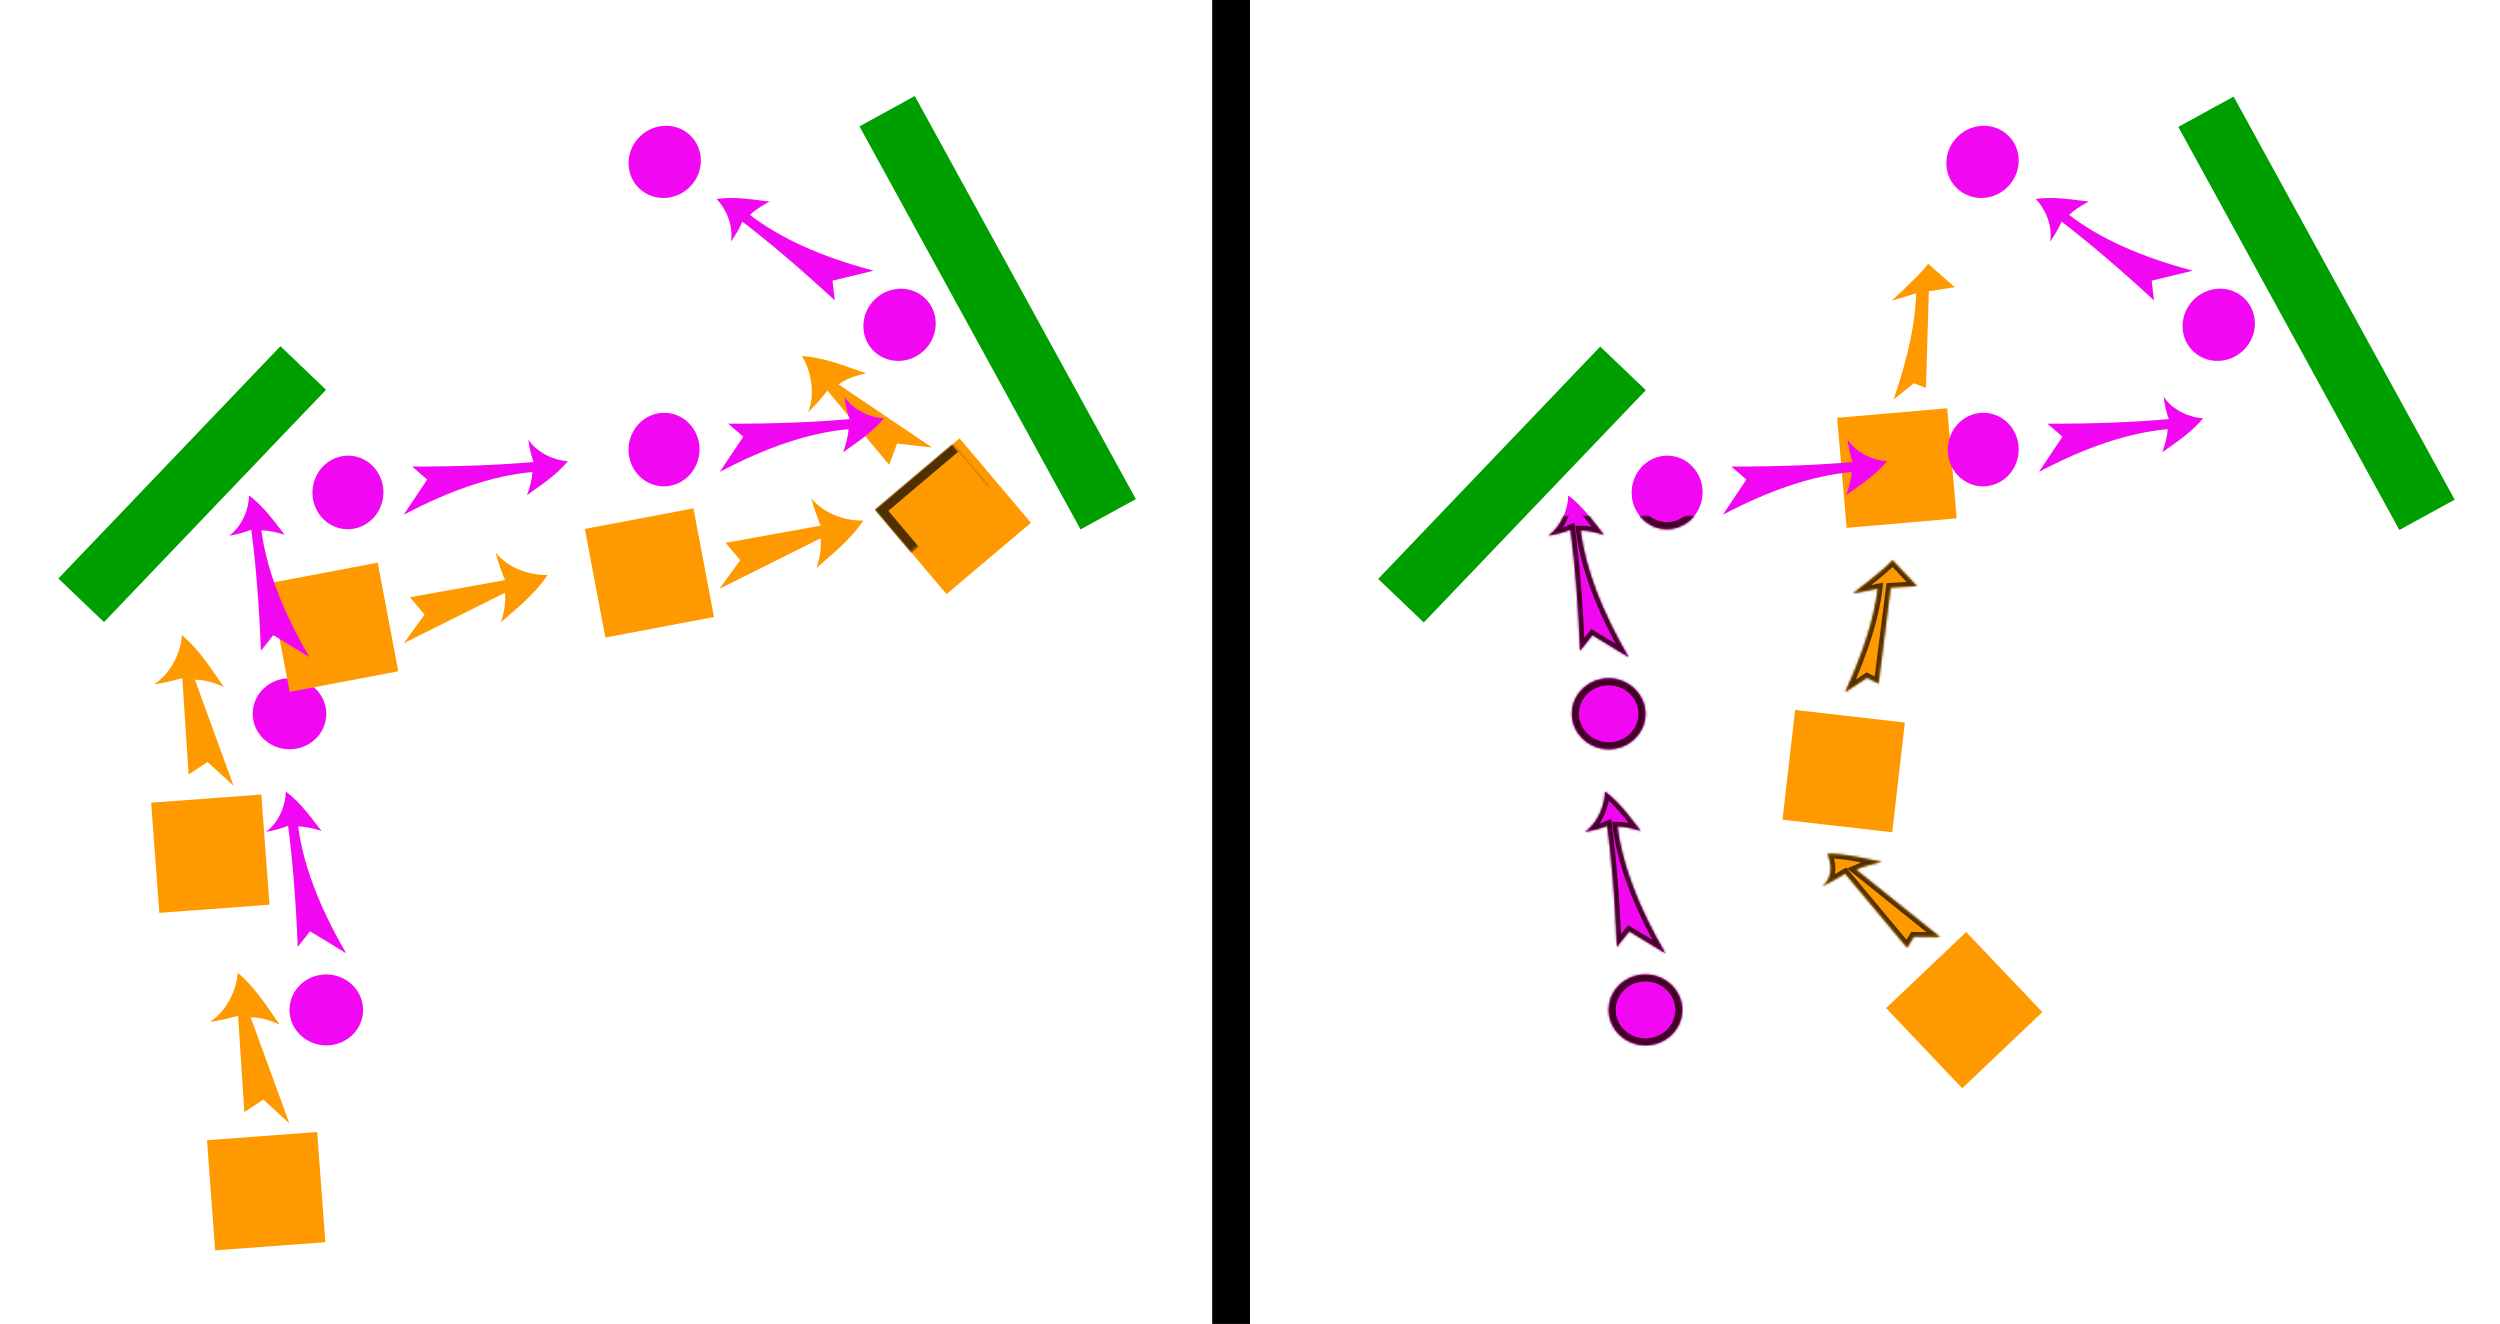 <?xml version="1.0" encoding="UTF-8" standalone="no"?><!-- Generator: Gravit.io --><svg xmlns="http://www.w3.org/2000/svg" xmlns:xlink="http://www.w3.org/1999/xlink" style="isolation:isolate" viewBox="-387.44 -220.36 1067.596 565.36" width="1067.596pt" height="565.36pt"><defs><clipPath id="_clipPath_TZaqaG4bXCzlGQ4Sm5Qvb54MPsq8b4xF"><rect x="-387.44" y="-220.36" width="1067.596" height="565.36"/></clipPath></defs><g clip-path="url(#_clipPath_TZaqaG4bXCzlGQ4Sm5Qvb54MPsq8b4xF)"><g opacity="0"><rect x="-387.44" y="-220.36" width="1067.596" height="565.36" transform="matrix(1,0,0,1,0,0)" fill="rgb(0,151,0)"/></g><mask id="_mask_DlcWVeyRXeTgrCKEh2IxMD3dauXN5ECV"><path d=" M -248.522 226.061 C -257.192 225.822 -264.043 218.84 -263.812 210.48 C -263.581 202.119 -256.355 195.526 -247.686 195.765 C -239.016 196.004 -232.165 202.986 -232.396 211.347 C -232.627 219.707 -239.853 226.301 -248.522 226.061 Z " fill="white" stroke="none"/></mask><path d=" M -248.522 226.061 C -257.192 225.822 -264.043 218.84 -263.812 210.48 C -263.581 202.119 -256.355 195.526 -247.686 195.765 C -239.016 196.004 -232.165 202.986 -232.396 211.347 C -232.627 219.707 -239.853 226.301 -248.522 226.061 Z " fill="rgb(242,7,242)"/><path d=" M -248.522 226.061 C -257.192 225.822 -264.043 218.84 -263.812 210.48 C -263.581 202.119 -256.355 195.526 -247.686 195.765 C -239.016 196.004 -232.165 202.986 -232.396 211.347 C -232.627 219.707 -239.853 226.301 -248.522 226.061 Z " fill="rgb(242,7,242)" mask="url(#_mask_DlcWVeyRXeTgrCKEh2IxMD3dauXN5ECV)" vector-effect="non-scaling-stroke" stroke-width="6" stroke="rgb(64,0,34)" stroke-linejoin="miter" stroke-linecap="square" stroke-miterlimit="3"/><mask id="_mask_YVQe8dUvFxvALbLOJiMWupCiEHnNh03K"><path d=" M 314.82 226.061 C 306.151 225.822 299.3 218.84 299.531 210.48 C 299.761 202.119 306.987 195.526 315.657 195.765 C 324.326 196.004 331.177 202.986 330.946 211.347 C 330.716 219.707 323.49 226.301 314.82 226.061 Z " fill="white" stroke="none"/></mask><path d=" M 314.82 226.061 C 306.151 225.822 299.3 218.84 299.531 210.48 C 299.761 202.119 306.987 195.526 315.657 195.765 C 324.326 196.004 331.177 202.986 330.946 211.347 C 330.716 219.707 323.49 226.301 314.82 226.061 Z " fill="rgb(242,7,242)"/><path d=" M 314.82 226.061 C 306.151 225.822 299.3 218.84 299.531 210.48 C 299.761 202.119 306.987 195.526 315.657 195.765 C 324.326 196.004 331.177 202.986 330.946 211.347 C 330.716 219.707 323.49 226.301 314.82 226.061 Z " fill="rgb(242,7,242)" mask="url(#_mask_YVQe8dUvFxvALbLOJiMWupCiEHnNh03K)" vector-effect="non-scaling-stroke" stroke-width="6" stroke="rgb(64,0,34)" stroke-linejoin="miter" stroke-linecap="square" stroke-miterlimit="3"/><mask id="_mask_uMDDwCvJfrcyiNH260fARKWFtMYnJ9wV"><path d=" M -264.236 99.603 C -272.905 99.364 -279.756 92.382 -279.525 84.022 C -279.295 75.661 -272.069 69.068 -263.399 69.307 C -254.73 69.546 -247.879 76.528 -248.11 84.889 C -248.34 93.249 -255.566 99.843 -264.236 99.603 Z " fill="white" stroke="none"/></mask><path d=" M -264.236 99.603 C -272.905 99.364 -279.756 92.382 -279.525 84.022 C -279.295 75.661 -272.069 69.068 -263.399 69.307 C -254.73 69.546 -247.879 76.528 -248.11 84.889 C -248.34 93.249 -255.566 99.843 -264.236 99.603 Z " fill="rgb(242,7,242)"/><path d=" M -264.236 99.603 C -272.905 99.364 -279.756 92.382 -279.525 84.022 C -279.295 75.661 -272.069 69.068 -263.399 69.307 C -254.73 69.546 -247.879 76.528 -248.11 84.889 C -248.34 93.249 -255.566 99.843 -264.236 99.603 Z " fill="rgb(242,7,242)" mask="url(#_mask_uMDDwCvJfrcyiNH260fARKWFtMYnJ9wV)" vector-effect="non-scaling-stroke" stroke-width="6" stroke="rgb(64,0,34)" stroke-linejoin="miter" stroke-linecap="square" stroke-miterlimit="3"/><mask id="_mask_2nlqLG01ptDalgwlQfK9JuNJvdjvI89Y"><path d=" M 299.107 99.603 C 290.437 99.364 283.586 92.382 283.817 84.022 C 284.048 75.661 291.274 69.068 299.943 69.307 C 308.613 69.546 315.464 76.528 315.233 84.889 C 315.002 93.249 307.776 99.843 299.107 99.603 Z " fill="white" stroke="none"/></mask><path d=" M 299.107 99.603 C 290.437 99.364 283.586 92.382 283.817 84.022 C 284.048 75.661 291.274 69.068 299.943 69.307 C 308.613 69.546 315.464 76.528 315.233 84.889 C 315.002 93.249 307.776 99.843 299.107 99.603 Z " fill="rgb(242,7,242)"/><path d=" M 299.107 99.603 C 290.437 99.364 283.586 92.382 283.817 84.022 C 284.048 75.661 291.274 69.068 299.943 69.307 C 308.613 69.546 315.464 76.528 315.233 84.889 C 315.002 93.249 307.776 99.843 299.107 99.603 Z " fill="rgb(242,7,242)" mask="url(#_mask_2nlqLG01ptDalgwlQfK9JuNJvdjvI89Y)" vector-effect="non-scaling-stroke" stroke-width="6" stroke="rgb(64,0,34)" stroke-linejoin="miter" stroke-linecap="square" stroke-miterlimit="3"/><mask id="_mask_BnltXlsIUtMMqy85wzQf09MkwzMZDMzF"><rect x="-297.517" y="264.741" width="47.188" height="47.188" fill="white" stroke="none"/></mask><rect x="-297.517" y="264.741" width="47.188" height="47.188" transform="matrix(0.997,-0.074,0.074,0.997,-22.015,-19.42)" fill="rgb(255,153,0)"/><rect x="-297.517" y="264.741" width="47.188" height="47.188" transform="matrix(0.997,-0.074,0.074,0.997,-22.015,-19.42)" fill="rgb(255,153,0)" mask="url(#_mask_BnltXlsIUtMMqy85wzQf09MkwzMZDMzF)" vector-effect="non-scaling-stroke" stroke-width="8" stroke="rgb(81,48,0)" stroke-linejoin="miter" stroke-linecap="square" stroke-miterlimit="2"/><mask id="_mask_0C5uGag1UmxsNClf4sqLML0bvNY3RliB"><rect x="427.638" y="187.319" width="47.188" height="47.188" fill="white" stroke="none"/></mask><rect x="427.638" y="187.319" width="47.188" height="47.188" transform="matrix(0.725,-0.689,0.689,0.725,-21.109,368.992)" fill="rgb(255,153,0)"/><rect x="427.638" y="187.319" width="47.188" height="47.188" transform="matrix(0.725,-0.689,0.689,0.725,-21.109,368.992)" fill="rgb(255,153,0)" mask="url(#_mask_0C5uGag1UmxsNClf4sqLML0bvNY3RliB)" vector-effect="non-scaling-stroke" stroke-width="8" stroke="rgb(81,48,0)" stroke-linejoin="miter" stroke-linecap="square" stroke-miterlimit="2"/><mask id="_mask_yV7gCPRxUxEIqBbkZ8LsPoMPuxnOxfUE"><rect x="399.169" y="-43.894" width="47.188" height="47.188" fill="white" stroke="none"/></mask><rect x="399.169" y="-43.894" width="47.188" height="47.188" transform="matrix(0.996,-0.086,0.086,0.996,3.288,36.101)" fill="rgb(255,153,0)"/><rect x="399.169" y="-43.894" width="47.188" height="47.188" transform="matrix(0.996,-0.086,0.086,0.996,3.288,36.101)" fill="rgb(255,153,0)" mask="url(#_mask_yV7gCPRxUxEIqBbkZ8LsPoMPuxnOxfUE)" vector-effect="non-scaling-stroke" stroke-width="8" stroke="rgb(81,48,0)" stroke-linejoin="miter" stroke-linecap="square" stroke-miterlimit="2"/><mask id="_mask_xJCFEH4iFvZveGcaBQlQ2Q6l8gR3uBBk"><rect x="376.406" y="85.583" width="47.188" height="47.188" fill="white" stroke="none"/></mask><rect x="376.406" y="85.583" width="47.188" height="47.188" transform="matrix(0.993,0.114,-0.114,0.993,15.129,-45.077)" fill="rgb(255,153,0)"/><rect x="376.406" y="85.583" width="47.188" height="47.188" transform="matrix(0.993,0.114,-0.114,0.993,15.129,-45.077)" fill="rgb(255,153,0)" mask="url(#_mask_xJCFEH4iFvZveGcaBQlQ2Q6l8gR3uBBk)" vector-effect="non-scaling-stroke" stroke-width="8" stroke="rgb(81,48,0)" stroke-linejoin="miter" stroke-linecap="square" stroke-miterlimit="2"/><mask id="_mask_VKSlXEG4lHyXziVUPgU69PktqCg3Wzxb"><rect x="-321.332" y="120.576" width="47.188" height="47.188" fill="white" stroke="none"/></mask><rect x="-321.332" y="120.576" width="47.188" height="47.188" transform="matrix(0.997,-0.074,0.074,0.997,-11.446,-21.57)" fill="rgb(255,153,0)"/><rect x="-321.332" y="120.576" width="47.188" height="47.188" transform="matrix(0.997,-0.074,0.074,0.997,-11.446,-21.57)" fill="rgb(255,153,0)" mask="url(#_mask_VKSlXEG4lHyXziVUPgU69PktqCg3Wzxb)" vector-effect="non-scaling-stroke" stroke-width="8" stroke="rgb(81,48,0)" stroke-linejoin="miter" stroke-linecap="square" stroke-miterlimit="2"/><mask id="_mask_YE9fgMLRPoVBilpB6mWKU9eCjXfsboSP"><rect x="-268.493" y="24.003" width="47.188" height="47.188" fill="white" stroke="none"/></mask><rect x="-268.493" y="24.003" width="47.188" height="47.188" transform="matrix(0.186,0.983,-0.983,0.186,-152.608,279.381)" fill="rgb(255,153,0)"/><rect x="-268.493" y="24.003" width="47.188" height="47.188" transform="matrix(0.186,0.983,-0.983,0.186,-152.608,279.381)" fill="rgb(255,153,0)" mask="url(#_mask_YE9fgMLRPoVBilpB6mWKU9eCjXfsboSP)" vector-effect="non-scaling-stroke" stroke-width="8" stroke="rgb(81,48,0)" stroke-linejoin="miter" stroke-linecap="square" stroke-miterlimit="2"/><mask id="_mask_44MRFTXVrdiIfAd5bodjBvpySiSsdbpw"><rect x="-133.691" y="0.758" width="47.188" height="47.188" fill="white" stroke="none"/></mask><rect x="-133.691" y="0.758" width="47.188" height="47.188" transform="matrix(0.186,0.983,-0.983,0.186,-65.704,128.004)" fill="rgb(255,153,0)"/><rect x="-133.691" y="0.758" width="47.188" height="47.188" transform="matrix(0.186,0.983,-0.983,0.186,-65.704,128.004)" fill="rgb(255,153,0)" mask="url(#_mask_44MRFTXVrdiIfAd5bodjBvpySiSsdbpw)" vector-effect="non-scaling-stroke" stroke-width="8" stroke="rgb(81,48,0)" stroke-linejoin="miter" stroke-linecap="square" stroke-miterlimit="2"/><mask id="_mask_MqkFlK8Do9Ep7f1dum7LPBCiybxq2e4c"><rect x="-4.068" y="-23.492" width="47.188" height="47.188" fill="white" stroke="none"/></mask><rect x="-4.068" y="-23.492" width="47.188" height="47.188" transform="matrix(0.764,-0.646,0.646,0.764,4.552,12.633)" fill="rgb(255,153,0)"/><rect x="-4.068" y="-23.492" width="47.188" height="47.188" transform="matrix(0.764,-0.646,0.646,0.764,4.552,12.633)" fill="rgb(255,153,0)" mask="url(#_mask_MqkFlK8Do9Ep7f1dum7LPBCiybxq2e4c)" vector-effect="non-scaling-stroke" stroke-width="8" stroke="rgb(81,48,0)" stroke-linejoin="miter" stroke-linecap="square" stroke-miterlimit="2"/><mask id="_mask_h42UTibvs4Y2qNqacgGH39of4JwbVbKj"><rect x="-373.835" y="-26.982" width="137.224" height="26.932" fill="white" stroke="none"/></mask><rect x="-373.835" y="-26.982" width="137.224" height="26.932" transform="matrix(0.691,-0.723,0.723,0.691,-84.678,-224.948)" fill="rgb(0,159,0)"/><rect x="-373.835" y="-26.982" width="137.224" height="26.932" transform="matrix(0.691,-0.723,0.723,0.691,-84.678,-224.948)" fill="rgb(0,159,0)" mask="url(#_mask_h42UTibvs4Y2qNqacgGH39of4JwbVbKj)" vector-effect="non-scaling-stroke" stroke-width="8" stroke="rgb(2,51,2)" stroke-linejoin="miter" stroke-linecap="square" stroke-miterlimit="2"/><mask id="_mask_N7S5C4LMHJim7J777HHrzu8utMNxekgx"><rect x="189.507" y="-26.982" width="137.224" height="26.932" fill="white" stroke="none"/></mask><rect x="189.507" y="-26.982" width="137.224" height="26.932" transform="matrix(0.691,-0.723,0.723,0.691,89.653,182.513)" fill="rgb(0,159,0)"/><rect x="189.507" y="-26.982" width="137.224" height="26.932" transform="matrix(0.691,-0.723,0.723,0.691,89.653,182.513)" fill="rgb(0,159,0)" mask="url(#_mask_N7S5C4LMHJim7J777HHrzu8utMNxekgx)" vector-effect="non-scaling-stroke" stroke-width="8" stroke="rgb(2,51,2)" stroke-linejoin="miter" stroke-linecap="square" stroke-miterlimit="2"/><mask id="_mask_YCpUmAoSXVSj4mHz3shj2jo3ePherqb3"><rect x="-59.562" y="-100.321" width="196.264" height="26.932" fill="white" stroke="none"/></mask><rect x="-59.562" y="-100.321" width="196.264" height="26.932" transform="matrix(0.481,0.877,-0.877,0.481,-56.127,-78.865)" fill="rgb(0,159,0)"/><rect x="-59.562" y="-100.321" width="196.264" height="26.932" transform="matrix(0.481,0.877,-0.877,0.481,-56.127,-78.865)" fill="rgb(0,159,0)" mask="url(#_mask_YCpUmAoSXVSj4mHz3shj2jo3ePherqb3)" vector-effect="non-scaling-stroke" stroke-width="8" stroke="rgb(2,51,2)" stroke-linejoin="miter" stroke-linecap="square" stroke-miterlimit="2"/><mask id="_mask_GOABPAdFC1KmEsETq6ojQsJUmn2DYYeZ"><rect x="503.781" y="-100.321" width="196.264" height="26.932" fill="white" stroke="none"/></mask><rect x="503.781" y="-100.321" width="196.264" height="26.932" transform="matrix(0.481,0.877,-0.877,0.481,236.102,-572.679)" fill="rgb(0,159,0)"/><rect x="503.781" y="-100.321" width="196.264" height="26.932" transform="matrix(0.481,0.877,-0.877,0.481,236.102,-572.679)" fill="rgb(0,159,0)" mask="url(#_mask_GOABPAdFC1KmEsETq6ojQsJUmn2DYYeZ)" vector-effect="non-scaling-stroke" stroke-width="8" stroke="rgb(2,51,2)" stroke-linejoin="miter" stroke-linecap="square" stroke-miterlimit="2"/><mask id="_mask_b7TttYub9GQBKtOVwypWWs5GOPpiRu50"><path d=" M -283.083 254.548 L -285.769 213.418 Q -292.898 215.426 -297.856 216.023 C -290.161 211.214 -286.216 201.369 -285.949 195.044 C -277.93 201.618 -271.924 211.848 -268.028 217.17 Q -275.184 213.977 -280.385 214.086 L -263.888 259.36 L -275.004 249.188 L -283.083 254.548 Z " fill="white" stroke="none"/></mask><path d=" M -283.083 254.548 L -285.769 213.418 Q -292.898 215.426 -297.856 216.023 C -290.161 211.214 -286.216 201.369 -285.949 195.044 C -277.93 201.618 -271.924 211.848 -268.028 217.17 Q -275.184 213.977 -280.385 214.086 L -263.888 259.36 L -275.004 249.188 L -283.083 254.548 Z " fill="rgb(255,153,0)"/><path d=" M -283.083 254.548 L -285.769 213.418 Q -292.898 215.426 -297.856 216.023 C -290.161 211.214 -286.216 201.369 -285.949 195.044 C -277.93 201.618 -271.924 211.848 -268.028 217.17 Q -275.184 213.977 -280.385 214.086 L -263.888 259.36 L -275.004 249.188 L -283.083 254.548 Z " fill="rgb(255,153,0)" mask="url(#_mask_b7TttYub9GQBKtOVwypWWs5GOPpiRu50)" vector-effect="non-scaling-stroke" stroke-width="4" stroke="rgb(81,48,0)" stroke-linejoin="miter" stroke-linecap="square" stroke-miterlimit="3"/><mask id="_mask_vfVuPZjldBSHC5WSZ5z9zHEsRGYXKfzd"><path d=" M 426.987 184.363 L 400.498 152.692 Q 394.818 156.115 390.732 158.169 C 396.418 153.398 393.875 146.941 393.032 144.264 C 400.913 144.016 411.923 146.995 416.11 147.742 Q 409.529 149.054 405.157 150.998 L 440.926 179.726 L 429.823 179.64 L 426.987 184.363 Z " fill="white" stroke="none"/></mask><path d=" M 426.987 184.363 L 400.498 152.692 Q 394.818 156.115 390.732 158.169 C 396.418 153.398 393.875 146.941 393.032 144.264 C 400.913 144.016 411.923 146.995 416.11 147.742 Q 409.529 149.054 405.157 150.998 L 440.926 179.726 L 429.823 179.64 L 426.987 184.363 Z " fill="rgb(255,153,0)"/><path d=" M 426.987 184.363 L 400.498 152.692 Q 394.818 156.115 390.732 158.169 C 396.418 153.398 393.875 146.941 393.032 144.264 C 400.913 144.016 411.923 146.995 416.11 147.742 Q 409.529 149.054 405.157 150.998 L 440.926 179.726 L 429.823 179.64 L 426.987 184.363 Z " fill="rgb(255,153,0)" mask="url(#_mask_vfVuPZjldBSHC5WSZ5z9zHEsRGYXKfzd)" vector-effect="non-scaling-stroke" stroke-width="4" stroke="rgb(81,48,0)" stroke-linejoin="miter" stroke-linecap="square" stroke-miterlimit="3"/><mask id="_mask_gppoCedlhzxhOUTxvkVELbh3HbehnsVB"><path d=" M 414.769 71.536 L 419.946 30.574 L 431.123 29.906 L 420.737 18.858 C 419.157 20.871 413.528 25.632 403.793 33.085 L 414.438 30.958 C 413.058 43.045 408.433 57.79 400.535 75.166 L 409.831 69.094 L 414.769 71.536 Z " fill="white" stroke="none"/></mask><path d=" M 414.769 71.536 L 419.946 30.574 L 431.123 29.906 L 420.737 18.858 C 419.157 20.871 413.528 25.632 403.793 33.085 L 414.438 30.958 C 413.058 43.045 408.433 57.79 400.535 75.166 L 409.831 69.094 L 414.769 71.536 Z " fill="rgb(255,153,0)"/><path d=" M 414.769 71.536 L 419.946 30.574 L 431.123 29.906 L 420.737 18.858 C 419.157 20.871 413.528 25.632 403.793 33.085 L 414.438 30.958 C 413.058 43.045 408.433 57.79 400.535 75.166 L 409.831 69.094 L 414.769 71.536 Z " fill="rgb(255,153,0)" mask="url(#_mask_gppoCedlhzxhOUTxvkVELbh3HbehnsVB)" vector-effect="non-scaling-stroke" stroke-width="4" stroke="rgb(81,48,0)" stroke-linejoin="miter" stroke-linecap="square" stroke-miterlimit="3"/><mask id="_mask_cp9k6576yRmfOGmDgHX2oJxQ9AmRSDS3"><path d=" M 435.012 -54.724 L 436.259 -95.993 L 447.322 -97.724 L 435.93 -107.731 C 434.549 -105.577 429.399 -100.3 420.419 -91.954 L 430.813 -95.085 C 430.592 -82.923 427.394 -67.804 421.189 -49.754 L 429.863 -56.684 L 435.012 -54.724 Z " fill="white" stroke="none"/></mask><path d=" M 435.012 -54.724 L 436.259 -95.993 L 447.322 -97.724 L 435.93 -107.731 C 434.549 -105.577 429.399 -100.3 420.419 -91.954 L 430.813 -95.085 C 430.592 -82.923 427.394 -67.804 421.189 -49.754 L 429.863 -56.684 L 435.012 -54.724 Z " fill="rgb(255,153,0)"/><path d=" M 435.012 -54.724 L 436.259 -95.993 L 447.322 -97.724 L 435.93 -107.731 C 434.549 -105.577 429.399 -100.3 420.419 -91.954 L 430.813 -95.085 C 430.592 -82.923 427.394 -67.804 421.189 -49.754 L 429.863 -56.684 L 435.012 -54.724 Z " fill="rgb(255,153,0)" mask="url(#_mask_cp9k6576yRmfOGmDgHX2oJxQ9AmRSDS3)" vector-effect="non-scaling-stroke" stroke-width="4" stroke="rgb(81,48,0)" stroke-linejoin="miter" stroke-linecap="square" stroke-miterlimit="3"/><mask id="_mask_jTIOKzvik1C0uHS9CexAiqrooqmU4rDU"><path d=" M -306.898 110.383 L -309.584 69.253 Q -316.713 71.26 -321.672 71.858 C -313.976 67.049 -310.031 57.204 -309.764 50.878 C -301.745 57.453 -295.739 67.683 -291.843 73.005 Q -298.999 69.812 -304.2 69.921 L -287.703 115.195 L -298.82 105.023 L -306.898 110.383 Z " fill="white" stroke="none"/></mask><path d=" M -306.898 110.383 L -309.584 69.253 Q -316.713 71.26 -321.672 71.858 C -313.976 67.049 -310.031 57.204 -309.764 50.878 C -301.745 57.453 -295.739 67.683 -291.843 73.005 Q -298.999 69.812 -304.2 69.921 L -287.703 115.195 L -298.82 105.023 L -306.898 110.383 Z " fill="rgb(255,153,0)"/><path d=" M -306.898 110.383 L -309.584 69.253 Q -316.713 71.26 -321.672 71.858 C -313.976 67.049 -310.031 57.204 -309.764 50.878 C -301.745 57.453 -295.739 67.683 -291.843 73.005 Q -298.999 69.812 -304.2 69.921 L -287.703 115.195 L -298.82 105.023 L -306.898 110.383 Z " fill="rgb(255,153,0)" mask="url(#_mask_jTIOKzvik1C0uHS9CexAiqrooqmU4rDU)" vector-effect="non-scaling-stroke" stroke-width="4" stroke="rgb(81,48,0)" stroke-linejoin="miter" stroke-linecap="square" stroke-miterlimit="3"/><mask id="_mask_sU1wPY61rkdvqzwQD8wwoD25KIdMWSnP"><path d=" M -212.363 34.681 L -171.799 27.369 Q -174.598 20.513 -175.751 15.653 C -170.105 22.757 -159.878 25.565 -153.562 25.115 C -159.189 33.826 -168.676 40.948 -173.524 45.42 Q -171.16 37.949 -171.855 32.794 L -214.976 54.297 L -206.125 42.103 L -212.363 34.681 Z " fill="white" stroke="none"/></mask><path d=" M -212.363 34.681 L -171.799 27.369 Q -174.598 20.513 -175.751 15.653 C -170.105 22.757 -159.878 25.565 -153.562 25.115 C -159.189 33.826 -168.676 40.948 -173.524 45.42 Q -171.16 37.949 -171.855 32.794 L -214.976 54.297 L -206.125 42.103 L -212.363 34.681 Z " fill="rgb(255,153,0)"/><path d=" M -212.363 34.681 L -171.799 27.369 Q -174.598 20.513 -175.751 15.653 C -170.105 22.757 -159.878 25.565 -153.562 25.115 C -159.189 33.826 -168.676 40.948 -173.524 45.42 Q -171.16 37.949 -171.855 32.794 L -214.976 54.297 L -206.125 42.103 L -212.363 34.681 Z " fill="rgb(255,153,0)" mask="url(#_mask_sU1wPY61rkdvqzwQD8wwoD25KIdMWSnP)" vector-effect="non-scaling-stroke" stroke-width="4" stroke="rgb(81,48,0)" stroke-linejoin="miter" stroke-linecap="square" stroke-miterlimit="3"/><mask id="_mask_8Cd10vmShy7cWky5G63QtqTN2nsrflWX"><path d=" M -77.561 11.436 L -36.997 4.124 Q -39.796 -2.733 -40.949 -7.592 C -35.302 -0.489 -25.075 2.32 -18.76 1.87 C -24.387 10.581 -33.874 17.703 -38.722 22.175 Q -36.357 14.704 -37.053 9.549 L -80.174 31.052 L -71.322 18.858 L -77.561 11.436 Z " fill="white" stroke="none"/></mask><path d=" M -77.561 11.436 L -36.997 4.124 Q -39.796 -2.733 -40.949 -7.592 C -35.302 -0.489 -25.075 2.32 -18.76 1.87 C -24.387 10.581 -33.874 17.703 -38.722 22.175 Q -36.357 14.704 -37.053 9.549 L -80.174 31.052 L -71.322 18.858 L -77.561 11.436 Z " fill="rgb(255,153,0)"/><path d=" M -77.561 11.436 L -36.997 4.124 Q -39.796 -2.733 -40.949 -7.592 C -35.302 -0.489 -25.075 2.32 -18.76 1.87 C -24.387 10.581 -33.874 17.703 -38.722 22.175 Q -36.357 14.704 -37.053 9.549 L -80.174 31.052 L -71.322 18.858 L -77.561 11.436 Z " fill="rgb(255,153,0)" mask="url(#_mask_8Cd10vmShy7cWky5G63QtqTN2nsrflWX)" vector-effect="non-scaling-stroke" stroke-width="4" stroke="rgb(81,48,0)" stroke-linejoin="miter" stroke-linecap="square" stroke-miterlimit="3"/><mask id="_mask_oHzIUNhpZcBtv3UJ4SjYbsjs507mUfDP"><path d=" M -7.742 -21.851 L -34.088 -53.55 Q -38.676 -47.736 -42.337 -44.339 C -38.936 -52.752 -41.53 -63.036 -45.032 -68.31 C -34.68 -67.704 -23.809 -62.957 -17.529 -60.94 Q -25.195 -59.318 -29.339 -56.173 L 10.616 -29.239 L -4.356 -30.936 L -7.742 -21.851 Z " fill="white" stroke="none"/></mask><path d=" M -7.742 -21.851 L -34.088 -53.55 Q -38.676 -47.736 -42.337 -44.339 C -38.936 -52.752 -41.53 -63.036 -45.032 -68.31 C -34.68 -67.704 -23.809 -62.957 -17.529 -60.94 Q -25.195 -59.318 -29.339 -56.173 L 10.616 -29.239 L -4.356 -30.936 L -7.742 -21.851 Z " fill="rgb(255,153,0)"/><path d=" M -7.742 -21.851 L -34.088 -53.55 Q -38.676 -47.736 -42.337 -44.339 C -38.936 -52.752 -41.53 -63.036 -45.032 -68.31 C -34.68 -67.704 -23.809 -62.957 -17.529 -60.94 Q -25.195 -59.318 -29.339 -56.173 L 10.616 -29.239 L -4.356 -30.936 L -7.742 -21.851 Z " fill="rgb(255,153,0)" mask="url(#_mask_oHzIUNhpZcBtv3UJ4SjYbsjs507mUfDP)" vector-effect="non-scaling-stroke" stroke-width="4" stroke="rgb(81,48,0)" stroke-linejoin="miter" stroke-linecap="square" stroke-miterlimit="3"/><mask id="_mask_56rkI2rpupXrp84mOOsfoQwBdeXWicRF"><path d=" M -260.294 183.993 Q -261.488 154.372 -264.426 132.275 C -266.843 133.321 -270.006 134.194 -273.923 134.894 C -268.019 130.721 -265.326 122.711 -265.4 117.667 C -258.723 122.535 -253.484 130.4 -250.144 134.458 C -254.271 133.194 -257.591 132.563 -260.113 132.563 Q -256.899 157.033 -239.586 186.743 L -255.028 177.337 L -260.294 183.993 Z " fill="white" stroke="none"/></mask><path d=" M -260.294 183.993 Q -261.488 154.372 -264.426 132.275 C -266.843 133.321 -270.006 134.194 -273.923 134.894 C -268.019 130.721 -265.326 122.711 -265.4 117.667 C -258.723 122.535 -253.484 130.4 -250.144 134.458 C -254.271 133.194 -257.591 132.563 -260.113 132.563 Q -256.899 157.033 -239.586 186.743 L -255.028 177.337 L -260.294 183.993 Z " fill="rgb(242,7,242)"/><path d=" M -260.294 183.993 Q -261.488 154.372 -264.426 132.275 C -266.843 133.321 -270.006 134.194 -273.923 134.894 C -268.019 130.721 -265.326 122.711 -265.4 117.667 C -258.723 122.535 -253.484 130.4 -250.144 134.458 C -254.271 133.194 -257.591 132.563 -260.113 132.563 Q -256.899 157.033 -239.586 186.743 L -255.028 177.337 L -260.294 183.993 Z " fill="rgb(242,7,242)" mask="url(#_mask_56rkI2rpupXrp84mOOsfoQwBdeXWicRF)" vector-effect="non-scaling-stroke" stroke-width="4" stroke="rgb(64,0,34)" stroke-linejoin="miter" stroke-linecap="square" stroke-miterlimit="3"/><mask id="_mask_3TTVJsknYGOxMKw2K1p8EqYFM5tQ9b6u"><path d=" M 303.048 183.993 Q 301.855 154.372 298.917 132.275 C 296.499 133.321 293.337 134.194 289.42 134.894 C 295.324 130.721 298.017 122.711 297.942 117.667 C 304.619 122.535 309.859 130.4 313.198 134.458 C 309.071 133.194 305.752 132.563 303.23 132.563 Q 306.443 157.033 323.757 186.743 L 308.315 177.337 L 303.048 183.993 Z " fill="white" stroke="none"/></mask><path d=" M 303.048 183.993 Q 301.855 154.372 298.917 132.275 C 296.499 133.321 293.337 134.194 289.42 134.894 C 295.324 130.721 298.017 122.711 297.942 117.667 C 304.619 122.535 309.859 130.4 313.198 134.458 C 309.071 133.194 305.752 132.563 303.23 132.563 Q 306.443 157.033 323.757 186.743 L 308.315 177.337 L 303.048 183.993 Z " fill="rgb(242,7,242)"/><path d=" M 303.048 183.993 Q 301.855 154.372 298.917 132.275 C 296.499 133.321 293.337 134.194 289.42 134.894 C 295.324 130.721 298.017 122.711 297.942 117.667 C 304.619 122.535 309.859 130.4 313.198 134.458 C 309.071 133.194 305.752 132.563 303.23 132.563 Q 306.443 157.033 323.757 186.743 L 308.315 177.337 L 303.048 183.993 Z " fill="rgb(242,7,242)" mask="url(#_mask_3TTVJsknYGOxMKw2K1p8EqYFM5tQ9b6u)" vector-effect="non-scaling-stroke" stroke-width="4" stroke="rgb(64,0,34)" stroke-linejoin="miter" stroke-linecap="square" stroke-miterlimit="3"/><mask id="_mask_PnHpF7wwlh6swaXyc0OHtzddNFxJKI7G"><path d=" M -276.008 57.535 Q -277.202 27.914 -280.139 5.817 C -282.557 6.863 -285.719 7.736 -289.637 8.435 C -283.732 4.262 -281.039 -3.747 -281.114 -8.791 C -274.437 -3.923 -269.197 3.942 -265.858 8 C -269.985 6.736 -273.304 6.105 -275.827 6.105 Q -272.613 30.575 -255.299 60.285 L -270.741 50.878 L -276.008 57.535 Z " fill="white" stroke="none"/></mask><path d=" M -276.008 57.535 Q -277.202 27.914 -280.139 5.817 C -282.557 6.863 -285.719 7.736 -289.637 8.435 C -283.732 4.262 -281.039 -3.747 -281.114 -8.791 C -274.437 -3.923 -269.197 3.942 -265.858 8 C -269.985 6.736 -273.304 6.105 -275.827 6.105 Q -272.613 30.575 -255.299 60.285 L -270.741 50.878 L -276.008 57.535 Z " fill="rgb(242,7,242)"/><path d=" M -276.008 57.535 Q -277.202 27.914 -280.139 5.817 C -282.557 6.863 -285.719 7.736 -289.637 8.435 C -283.732 4.262 -281.039 -3.747 -281.114 -8.791 C -274.437 -3.923 -269.197 3.942 -265.858 8 C -269.985 6.736 -273.304 6.105 -275.827 6.105 Q -272.613 30.575 -255.299 60.285 L -270.741 50.878 L -276.008 57.535 Z " fill="rgb(242,7,242)" mask="url(#_mask_PnHpF7wwlh6swaXyc0OHtzddNFxJKI7G)" vector-effect="non-scaling-stroke" stroke-width="4" stroke="rgb(64,0,34)" stroke-linejoin="miter" stroke-linecap="square" stroke-miterlimit="3"/><mask id="_mask_nQiJOIIB9IsGNb2wO1YkTqRZqEypzoUs"><path d=" M 287.335 57.535 Q 286.141 27.914 283.203 5.817 C 280.786 6.863 277.623 7.736 273.706 8.435 C 279.61 4.262 282.303 -3.747 282.229 -8.791 C 288.905 -3.923 294.145 3.942 297.485 8 C 293.358 6.736 290.038 6.105 287.516 6.105 Q 290.73 30.575 308.043 60.285 L 292.601 50.878 L 287.335 57.535 Z " fill="white" stroke="none"/></mask><path d=" M 287.335 57.535 Q 286.141 27.914 283.203 5.817 C 280.786 6.863 277.623 7.736 273.706 8.435 C 279.61 4.262 282.303 -3.747 282.229 -8.791 C 288.905 -3.923 294.145 3.942 297.485 8 C 293.358 6.736 290.038 6.105 287.516 6.105 Q 290.73 30.575 308.043 60.285 L 292.601 50.878 L 287.335 57.535 Z " fill="rgb(242,7,242)"/><path d=" M 287.335 57.535 Q 286.141 27.914 283.203 5.817 C 280.786 6.863 277.623 7.736 273.706 8.435 C 279.61 4.262 282.303 -3.747 282.229 -8.791 C 288.905 -3.923 294.145 3.942 297.485 8 C 293.358 6.736 290.038 6.105 287.516 6.105 Q 290.73 30.575 308.043 60.285 L 292.601 50.878 L 287.335 57.535 Z " fill="rgb(242,7,242)" mask="url(#_mask_nQiJOIIB9IsGNb2wO1YkTqRZqEypzoUs)" vector-effect="non-scaling-stroke" stroke-width="4" stroke="rgb(64,0,34)" stroke-linejoin="miter" stroke-linecap="square" stroke-miterlimit="3"/><mask id="_mask_Mym8eQr9H2w3CGWonNmYz0tQdLBtQ76m"><path d=" M -253.973 -11.118 C -253.371 -19.77 -246.108 -26.322 -237.764 -25.742 C -229.421 -25.161 -223.136 -17.665 -223.738 -9.013 C -224.34 -0.361 -231.603 6.191 -239.947 5.61 C -248.29 5.03 -254.575 -2.466 -253.973 -11.118 Z " fill="white" stroke="none"/></mask><path d=" M -253.973 -11.118 C -253.371 -19.77 -246.108 -26.322 -237.764 -25.742 C -229.421 -25.161 -223.136 -17.665 -223.738 -9.013 C -224.34 -0.361 -231.603 6.191 -239.947 5.61 C -248.29 5.03 -254.575 -2.466 -253.973 -11.118 Z " fill="rgb(242,7,242)"/><path d=" M -253.973 -11.118 C -253.371 -19.77 -246.108 -26.322 -237.764 -25.742 C -229.421 -25.161 -223.136 -17.665 -223.738 -9.013 C -224.34 -0.361 -231.603 6.191 -239.947 5.61 C -248.29 5.03 -254.575 -2.466 -253.973 -11.118 Z " fill="rgb(242,7,242)" mask="url(#_mask_Mym8eQr9H2w3CGWonNmYz0tQdLBtQ76m)" vector-effect="non-scaling-stroke" stroke-width="6" stroke="rgb(64,0,34)" stroke-linejoin="miter" stroke-linecap="square" stroke-miterlimit="3"/><mask id="_mask_gFoEAS7yl0aWtMh7sK00O9bZZ7VKfA9c"><path d=" M 309.37 -11.118 C 309.972 -19.77 317.235 -26.322 325.578 -25.742 C 333.922 -25.161 340.207 -17.665 339.604 -9.013 C 339.002 -0.361 331.739 6.191 323.396 5.61 C 315.052 5.03 308.767 -2.466 309.37 -11.118 Z " fill="white" stroke="none"/></mask><path d=" M 309.37 -11.118 C 309.972 -19.77 317.235 -26.322 325.578 -25.742 C 333.922 -25.161 340.207 -17.665 339.604 -9.013 C 339.002 -0.361 331.739 6.191 323.396 5.61 C 315.052 5.03 308.767 -2.466 309.37 -11.118 Z " fill="rgb(242,7,242)"/><path d=" M 309.37 -11.118 C 309.972 -19.77 317.235 -26.322 325.578 -25.742 C 333.922 -25.161 340.207 -17.665 339.604 -9.013 C 339.002 -0.361 331.739 6.191 323.396 5.61 C 315.052 5.03 308.767 -2.466 309.37 -11.118 Z " fill="rgb(242,7,242)" mask="url(#_mask_gFoEAS7yl0aWtMh7sK00O9bZZ7VKfA9c)" vector-effect="non-scaling-stroke" stroke-width="6" stroke="rgb(64,0,34)" stroke-linejoin="miter" stroke-linecap="square" stroke-miterlimit="3"/><mask id="_mask_R6KP513kixfJ2Ua67lrLKG4p7N4yQq4E"><path d=" M -118.99 -29.427 C -118.388 -38.079 -111.125 -44.631 -102.782 -44.05 C -94.438 -43.47 -88.153 -35.974 -88.755 -27.322 C -89.358 -18.67 -96.62 -12.118 -104.964 -12.698 C -113.307 -13.279 -119.592 -20.775 -118.99 -29.427 Z " fill="white" stroke="none"/></mask><path d=" M -118.99 -29.427 C -118.388 -38.079 -111.125 -44.631 -102.782 -44.05 C -94.438 -43.47 -88.153 -35.974 -88.755 -27.322 C -89.358 -18.67 -96.62 -12.118 -104.964 -12.698 C -113.307 -13.279 -119.592 -20.775 -118.99 -29.427 Z " fill="rgb(242,7,242)"/><path d=" M -118.99 -29.427 C -118.388 -38.079 -111.125 -44.631 -102.782 -44.05 C -94.438 -43.47 -88.153 -35.974 -88.755 -27.322 C -89.358 -18.67 -96.62 -12.118 -104.964 -12.698 C -113.307 -13.279 -119.592 -20.775 -118.99 -29.427 Z " fill="rgb(242,7,242)" mask="url(#_mask_R6KP513kixfJ2Ua67lrLKG4p7N4yQq4E)" vector-effect="non-scaling-stroke" stroke-width="6" stroke="rgb(64,0,34)" stroke-linejoin="miter" stroke-linecap="square" stroke-miterlimit="3"/><mask id="_mask_yGkOBpuaM8P2T4NNjETLNVo3AcVzjSgS"><path d=" M 444.352 -29.427 C 444.955 -38.079 452.217 -44.631 460.561 -44.05 C 468.904 -43.47 475.189 -35.974 474.587 -27.322 C 473.985 -18.67 466.722 -12.118 458.379 -12.698 C 450.035 -13.279 443.75 -20.775 444.352 -29.427 Z " fill="white" stroke="none"/></mask><path d=" M 444.352 -29.427 C 444.955 -38.079 452.217 -44.631 460.561 -44.05 C 468.904 -43.47 475.189 -35.974 474.587 -27.322 C 473.985 -18.67 466.722 -12.118 458.379 -12.698 C 450.035 -13.279 443.75 -20.775 444.352 -29.427 Z " fill="rgb(242,7,242)"/><path d=" M 444.352 -29.427 C 444.955 -38.079 452.217 -44.631 460.561 -44.05 C 468.904 -43.47 475.189 -35.974 474.587 -27.322 C 473.985 -18.67 466.722 -12.118 458.379 -12.698 C 450.035 -13.279 443.75 -20.775 444.352 -29.427 Z " fill="rgb(242,7,242)" mask="url(#_mask_yGkOBpuaM8P2T4NNjETLNVo3AcVzjSgS)" vector-effect="non-scaling-stroke" stroke-width="6" stroke="rgb(64,0,34)" stroke-linejoin="miter" stroke-linecap="square" stroke-miterlimit="3"/><mask id="_mask_Elg3vB32YLKT1WwLRZl17RKwHUQnUau8"><path d=" M 7.117 -70.64 C 0.816 -64.681 -8.965 -64.776 -14.712 -70.852 C -20.459 -76.928 -20.01 -86.7 -13.709 -92.659 C -7.408 -98.619 2.373 -98.524 8.121 -92.448 C 13.868 -86.371 13.418 -76.6 7.117 -70.64 Z " fill="white" stroke="none"/></mask><path d=" M 7.117 -70.64 C 0.816 -64.681 -8.965 -64.776 -14.712 -70.852 C -20.459 -76.928 -20.01 -86.7 -13.709 -92.659 C -7.408 -98.619 2.373 -98.524 8.121 -92.448 C 13.868 -86.371 13.418 -76.6 7.117 -70.64 Z " fill="rgb(242,7,242)"/><path d=" M 7.117 -70.64 C 0.816 -64.681 -8.965 -64.776 -14.712 -70.852 C -20.459 -76.928 -20.01 -86.7 -13.709 -92.659 C -7.408 -98.619 2.373 -98.524 8.121 -92.448 C 13.868 -86.371 13.418 -76.6 7.117 -70.64 Z " fill="rgb(242,7,242)" mask="url(#_mask_Elg3vB32YLKT1WwLRZl17RKwHUQnUau8)" vector-effect="non-scaling-stroke" stroke-width="6" stroke="rgb(64,0,34)" stroke-linejoin="miter" stroke-linecap="square" stroke-miterlimit="3"/><mask id="_mask_mEyqtQgArZi2YERFA0obZuENgnplSp6y"><path d=" M -93.168 -140.222 C -99.469 -134.262 -109.25 -134.357 -114.997 -140.433 C -120.744 -146.51 -120.295 -156.281 -113.994 -162.241 C -107.693 -168.2 -97.912 -168.105 -92.164 -162.029 C -86.417 -155.953 -86.867 -146.181 -93.168 -140.222 Z " fill="white" stroke="none"/></mask><path d=" M -93.168 -140.222 C -99.469 -134.262 -109.25 -134.357 -114.997 -140.433 C -120.744 -146.51 -120.295 -156.281 -113.994 -162.241 C -107.693 -168.2 -97.912 -168.105 -92.164 -162.029 C -86.417 -155.953 -86.867 -146.181 -93.168 -140.222 Z " fill="rgb(242,7,242)"/><path d=" M -93.168 -140.222 C -99.469 -134.262 -109.25 -134.357 -114.997 -140.433 C -120.744 -146.51 -120.295 -156.281 -113.994 -162.241 C -107.693 -168.2 -97.912 -168.105 -92.164 -162.029 C -86.417 -155.953 -86.867 -146.181 -93.168 -140.222 Z " fill="rgb(242,7,242)" mask="url(#_mask_mEyqtQgArZi2YERFA0obZuENgnplSp6y)" vector-effect="non-scaling-stroke" stroke-width="6" stroke="rgb(64,0,34)" stroke-linejoin="miter" stroke-linecap="square" stroke-miterlimit="3"/><mask id="_mask_vkWLh5YYPhQpFcmmrDHZIec8t2Zkensu"><path d=" M 570.46 -70.64 C 564.159 -64.681 554.377 -64.776 548.63 -70.852 C 542.883 -76.928 543.333 -86.7 549.634 -92.659 C 555.935 -98.619 565.716 -98.524 571.463 -92.448 C 577.21 -86.371 576.761 -76.6 570.46 -70.64 Z " fill="white" stroke="none"/></mask><path d=" M 570.46 -70.64 C 564.159 -64.681 554.377 -64.776 548.63 -70.852 C 542.883 -76.928 543.333 -86.7 549.634 -92.659 C 555.935 -98.619 565.716 -98.524 571.463 -92.448 C 577.21 -86.371 576.761 -76.6 570.46 -70.64 Z " fill="rgb(242,7,242)"/><path d=" M 570.46 -70.64 C 564.159 -64.681 554.377 -64.776 548.63 -70.852 C 542.883 -76.928 543.333 -86.7 549.634 -92.659 C 555.935 -98.619 565.716 -98.524 571.463 -92.448 C 577.21 -86.371 576.761 -76.6 570.46 -70.64 Z " fill="rgb(242,7,242)" mask="url(#_mask_vkWLh5YYPhQpFcmmrDHZIec8t2Zkensu)" vector-effect="non-scaling-stroke" stroke-width="6" stroke="rgb(64,0,34)" stroke-linejoin="miter" stroke-linecap="square" stroke-miterlimit="3"/><mask id="_mask_N108OOBRkd1PBnBexZuwfK56n3YOCKzT"><path d=" M 469.591 -140.222 C 463.29 -134.262 453.509 -134.357 447.762 -140.433 C 442.014 -146.51 442.464 -156.281 448.765 -162.241 C 455.066 -168.2 464.847 -168.105 470.594 -162.029 C 476.341 -155.953 475.892 -146.181 469.591 -140.222 Z " fill="white" stroke="none"/></mask><path d=" M 469.591 -140.222 C 463.29 -134.262 453.509 -134.357 447.762 -140.433 C 442.014 -146.51 442.464 -156.281 448.765 -162.241 C 455.066 -168.2 464.847 -168.105 470.594 -162.029 C 476.341 -155.953 475.892 -146.181 469.591 -140.222 Z " fill="rgb(242,7,242)"/><path d=" M 469.591 -140.222 C 463.29 -134.262 453.509 -134.357 447.762 -140.433 C 442.014 -146.51 442.464 -156.281 448.765 -162.241 C 455.066 -168.2 464.847 -168.105 470.594 -162.029 C 476.341 -155.953 475.892 -146.181 469.591 -140.222 Z " fill="rgb(242,7,242)" mask="url(#_mask_N108OOBRkd1PBnBexZuwfK56n3YOCKzT)" vector-effect="non-scaling-stroke" stroke-width="6" stroke="rgb(64,0,34)" stroke-linejoin="miter" stroke-linecap="square" stroke-miterlimit="3"/><mask id="_mask_GnT7LtwW5MOFnBvRFCdRIiWNKS54aCok"><path d=" M -211.448 -21.117 Q -181.803 -21.069 -159.603 -23.079 C -160.546 -25.538 -161.286 -28.734 -161.821 -32.678 C -157.899 -26.604 -150.01 -23.578 -144.967 -23.441 C -150.11 -16.974 -158.188 -12.068 -162.382 -8.902 C -160.946 -12.972 -160.177 -16.262 -160.071 -18.782 Q -184.654 -16.596 -215.063 -0.542 L -205.018 -15.577 L -211.448 -21.117 Z " fill="white" stroke="none"/></mask><path d=" M -211.448 -21.117 Q -181.803 -21.069 -159.603 -23.079 C -160.546 -25.538 -161.286 -28.734 -161.821 -32.678 C -157.899 -26.604 -150.01 -23.578 -144.967 -23.441 C -150.11 -16.974 -158.188 -12.068 -162.382 -8.902 C -160.946 -12.972 -160.177 -16.262 -160.071 -18.782 Q -184.654 -16.596 -215.063 -0.542 L -205.018 -15.577 L -211.448 -21.117 Z " fill="rgb(242,7,242)"/><path d=" M -211.448 -21.117 Q -181.803 -21.069 -159.603 -23.079 C -160.546 -25.538 -161.286 -28.734 -161.821 -32.678 C -157.899 -26.604 -150.01 -23.578 -144.967 -23.441 C -150.11 -16.974 -158.188 -12.068 -162.382 -8.902 C -160.946 -12.972 -160.177 -16.262 -160.071 -18.782 Q -184.654 -16.596 -215.063 -0.542 L -205.018 -15.577 L -211.448 -21.117 Z " fill="rgb(242,7,242)" mask="url(#_mask_GnT7LtwW5MOFnBvRFCdRIiWNKS54aCok)" vector-effect="non-scaling-stroke" stroke-width="4" stroke="rgb(64,0,34)" stroke-linejoin="miter" stroke-linecap="square" stroke-miterlimit="3"/><mask id="_mask_DUUTaC2U2ldIPbGTKrw405M4FxlONkCQ"><path d=" M 351.895 -21.117 Q 381.539 -21.069 403.74 -23.079 C 402.796 -25.538 402.056 -28.734 401.522 -32.678 C 405.444 -26.604 413.333 -23.578 418.375 -23.441 C 413.233 -16.974 405.155 -12.068 400.961 -8.902 C 402.397 -12.972 403.166 -16.262 403.271 -18.782 Q 378.689 -16.596 348.279 -0.542 L 358.324 -15.577 L 351.895 -21.117 Z " fill="white" stroke="none"/></mask><path d=" M 351.895 -21.117 Q 381.539 -21.069 403.74 -23.079 C 402.796 -25.538 402.056 -28.734 401.522 -32.678 C 405.444 -26.604 413.333 -23.578 418.375 -23.441 C 413.233 -16.974 405.155 -12.068 400.961 -8.902 C 402.397 -12.972 403.166 -16.262 403.271 -18.782 Q 378.689 -16.596 348.279 -0.542 L 358.324 -15.577 L 351.895 -21.117 Z " fill="rgb(242,7,242)"/><path d=" M 351.895 -21.117 Q 381.539 -21.069 403.74 -23.079 C 402.796 -25.538 402.056 -28.734 401.522 -32.678 C 405.444 -26.604 413.333 -23.578 418.375 -23.441 C 413.233 -16.974 405.155 -12.068 400.961 -8.902 C 402.397 -12.972 403.166 -16.262 403.271 -18.782 Q 378.689 -16.596 348.279 -0.542 L 358.324 -15.577 L 351.895 -21.117 Z " fill="rgb(242,7,242)" mask="url(#_mask_DUUTaC2U2ldIPbGTKrw405M4FxlONkCQ)" vector-effect="non-scaling-stroke" stroke-width="4" stroke="rgb(64,0,34)" stroke-linejoin="miter" stroke-linecap="square" stroke-miterlimit="3"/><mask id="_mask_ILC1Yo3Scdg1zsWr2o0boApXnVkRDFbV"><path d=" M -76.465 -39.426 Q -46.82 -39.378 -24.62 -41.388 C -25.563 -43.847 -26.304 -47.043 -26.838 -50.986 C -22.916 -44.913 -15.027 -41.887 -9.984 -41.749 C -15.127 -35.283 -23.205 -30.377 -27.399 -27.21 C -25.963 -31.281 -25.194 -34.571 -25.089 -37.091 Q -49.671 -34.905 -80.08 -18.851 L -70.035 -33.886 L -76.465 -39.426 Z " fill="white" stroke="none"/></mask><path d=" M -76.465 -39.426 Q -46.82 -39.378 -24.62 -41.388 C -25.563 -43.847 -26.304 -47.043 -26.838 -50.986 C -22.916 -44.913 -15.027 -41.887 -9.984 -41.749 C -15.127 -35.283 -23.205 -30.377 -27.399 -27.21 C -25.963 -31.281 -25.194 -34.571 -25.089 -37.091 Q -49.671 -34.905 -80.08 -18.851 L -70.035 -33.886 L -76.465 -39.426 Z " fill="rgb(242,7,242)"/><path d=" M -76.465 -39.426 Q -46.82 -39.378 -24.62 -41.388 C -25.563 -43.847 -26.304 -47.043 -26.838 -50.986 C -22.916 -44.913 -15.027 -41.887 -9.984 -41.749 C -15.127 -35.283 -23.205 -30.377 -27.399 -27.21 C -25.963 -31.281 -25.194 -34.571 -25.089 -37.091 Q -49.671 -34.905 -80.08 -18.851 L -70.035 -33.886 L -76.465 -39.426 Z " fill="rgb(242,7,242)" mask="url(#_mask_ILC1Yo3Scdg1zsWr2o0boApXnVkRDFbV)" vector-effect="non-scaling-stroke" stroke-width="4" stroke="rgb(64,0,34)" stroke-linejoin="miter" stroke-linecap="square" stroke-miterlimit="3"/><mask id="_mask_iFJz6Q0lRy2inu7eRaLX5oTLrdx0CBpw"><path d=" M 486.877 -39.426 Q 516.522 -39.378 538.722 -41.388 C 537.779 -43.847 537.039 -47.043 536.504 -50.986 C 540.426 -44.913 548.316 -41.887 553.358 -41.749 C 548.216 -35.283 540.137 -30.377 535.943 -27.21 C 537.379 -31.281 538.149 -34.571 538.254 -37.091 Q 513.672 -34.905 483.262 -18.851 L 493.307 -33.886 L 486.877 -39.426 Z " fill="white" stroke="none"/></mask><path d=" M 486.877 -39.426 Q 516.522 -39.378 538.722 -41.388 C 537.779 -43.847 537.039 -47.043 536.504 -50.986 C 540.426 -44.913 548.316 -41.887 553.358 -41.749 C 548.216 -35.283 540.137 -30.377 535.943 -27.21 C 537.379 -31.281 538.149 -34.571 538.254 -37.091 Q 513.672 -34.905 483.262 -18.851 L 493.307 -33.886 L 486.877 -39.426 Z " fill="rgb(242,7,242)"/><path d=" M 486.877 -39.426 Q 516.522 -39.378 538.722 -41.388 C 537.779 -43.847 537.039 -47.043 536.504 -50.986 C 540.426 -44.913 548.316 -41.887 553.358 -41.749 C 548.216 -35.283 540.137 -30.377 535.943 -27.21 C 537.379 -31.281 538.149 -34.571 538.254 -37.091 Q 513.672 -34.905 483.262 -18.851 L 493.307 -33.886 L 486.877 -39.426 Z " fill="rgb(242,7,242)" mask="url(#_mask_iFJz6Q0lRy2inu7eRaLX5oTLrdx0CBpw)" vector-effect="non-scaling-stroke" stroke-width="4" stroke="rgb(64,0,34)" stroke-linejoin="miter" stroke-linecap="square" stroke-miterlimit="3"/><mask id="_mask_SNKA0oSyE5FqSZ2sYSmLJya4VDxXo6xI"><path d=" M -30.949 -92.072 Q -52.733 -112.179 -70.432 -125.73 C -71.403 -123.282 -73.022 -120.428 -75.298 -117.164 C -74.072 -124.29 -77.83 -131.858 -81.448 -135.373 C -73.285 -136.651 -64.018 -134.791 -58.788 -134.282 C -62.601 -132.259 -65.394 -130.358 -67.178 -128.575 Q -47.607 -113.541 -14.358 -104.767 L -31.929 -100.503 L -30.949 -92.072 Z " fill="white" stroke="none"/></mask><path d=" M -30.949 -92.072 Q -52.733 -112.179 -70.432 -125.73 C -71.403 -123.282 -73.022 -120.428 -75.298 -117.164 C -74.072 -124.29 -77.83 -131.858 -81.448 -135.373 C -73.285 -136.651 -64.018 -134.791 -58.788 -134.282 C -62.601 -132.259 -65.394 -130.358 -67.178 -128.575 Q -47.607 -113.541 -14.358 -104.767 L -31.929 -100.503 L -30.949 -92.072 Z " fill="rgb(242,7,242)"/><path d=" M -30.949 -92.072 Q -52.733 -112.179 -70.432 -125.73 C -71.403 -123.282 -73.022 -120.428 -75.298 -117.164 C -74.072 -124.29 -77.83 -131.858 -81.448 -135.373 C -73.285 -136.651 -64.018 -134.791 -58.788 -134.282 C -62.601 -132.259 -65.394 -130.358 -67.178 -128.575 Q -47.607 -113.541 -14.358 -104.767 L -31.929 -100.503 L -30.949 -92.072 Z " fill="rgb(242,7,242)" mask="url(#_mask_SNKA0oSyE5FqSZ2sYSmLJya4VDxXo6xI)" vector-effect="non-scaling-stroke" stroke-width="4" stroke="rgb(64,0,34)" stroke-linejoin="miter" stroke-linecap="square" stroke-miterlimit="3"/><mask id="_mask_mDXeaeDcD0p2Zt3ptROTkgsF8TZluROM"><path d=" M 532.394 -92.072 Q 510.609 -112.179 492.91 -125.73 C 491.94 -123.282 490.321 -120.428 488.044 -117.164 C 489.27 -124.29 485.513 -131.858 481.895 -135.373 C 490.058 -136.651 499.324 -134.791 504.554 -134.282 C 500.742 -132.259 497.948 -130.358 496.165 -128.575 Q 515.736 -113.541 548.985 -104.767 L 531.413 -100.503 L 532.394 -92.072 Z " fill="white" stroke="none"/></mask><path d=" M 532.394 -92.072 Q 510.609 -112.179 492.91 -125.73 C 491.94 -123.282 490.321 -120.428 488.044 -117.164 C 489.27 -124.29 485.513 -131.858 481.895 -135.373 C 490.058 -136.651 499.324 -134.791 504.554 -134.282 C 500.742 -132.259 497.948 -130.358 496.165 -128.575 Q 515.736 -113.541 548.985 -104.767 L 531.413 -100.503 L 532.394 -92.072 Z " fill="rgb(242,7,242)"/><path d=" M 532.394 -92.072 Q 510.609 -112.179 492.91 -125.73 C 491.94 -123.282 490.321 -120.428 488.044 -117.164 C 489.27 -124.29 485.513 -131.858 481.895 -135.373 C 490.058 -136.651 499.324 -134.791 504.554 -134.282 C 500.742 -132.259 497.948 -130.358 496.165 -128.575 Q 515.736 -113.541 548.985 -104.767 L 531.413 -100.503 L 532.394 -92.072 Z " fill="rgb(242,7,242)" mask="url(#_mask_mDXeaeDcD0p2Zt3ptROTkgsF8TZluROM)" vector-effect="non-scaling-stroke" stroke-width="4" stroke="rgb(64,0,34)" stroke-linejoin="miter" stroke-linecap="square" stroke-miterlimit="3"/><rect x="130.214" y="-220.36" width="16.145" height="565.36" transform="matrix(1,0,0,1,0,0)" fill="rgb(0,0,0)"/></g></svg>